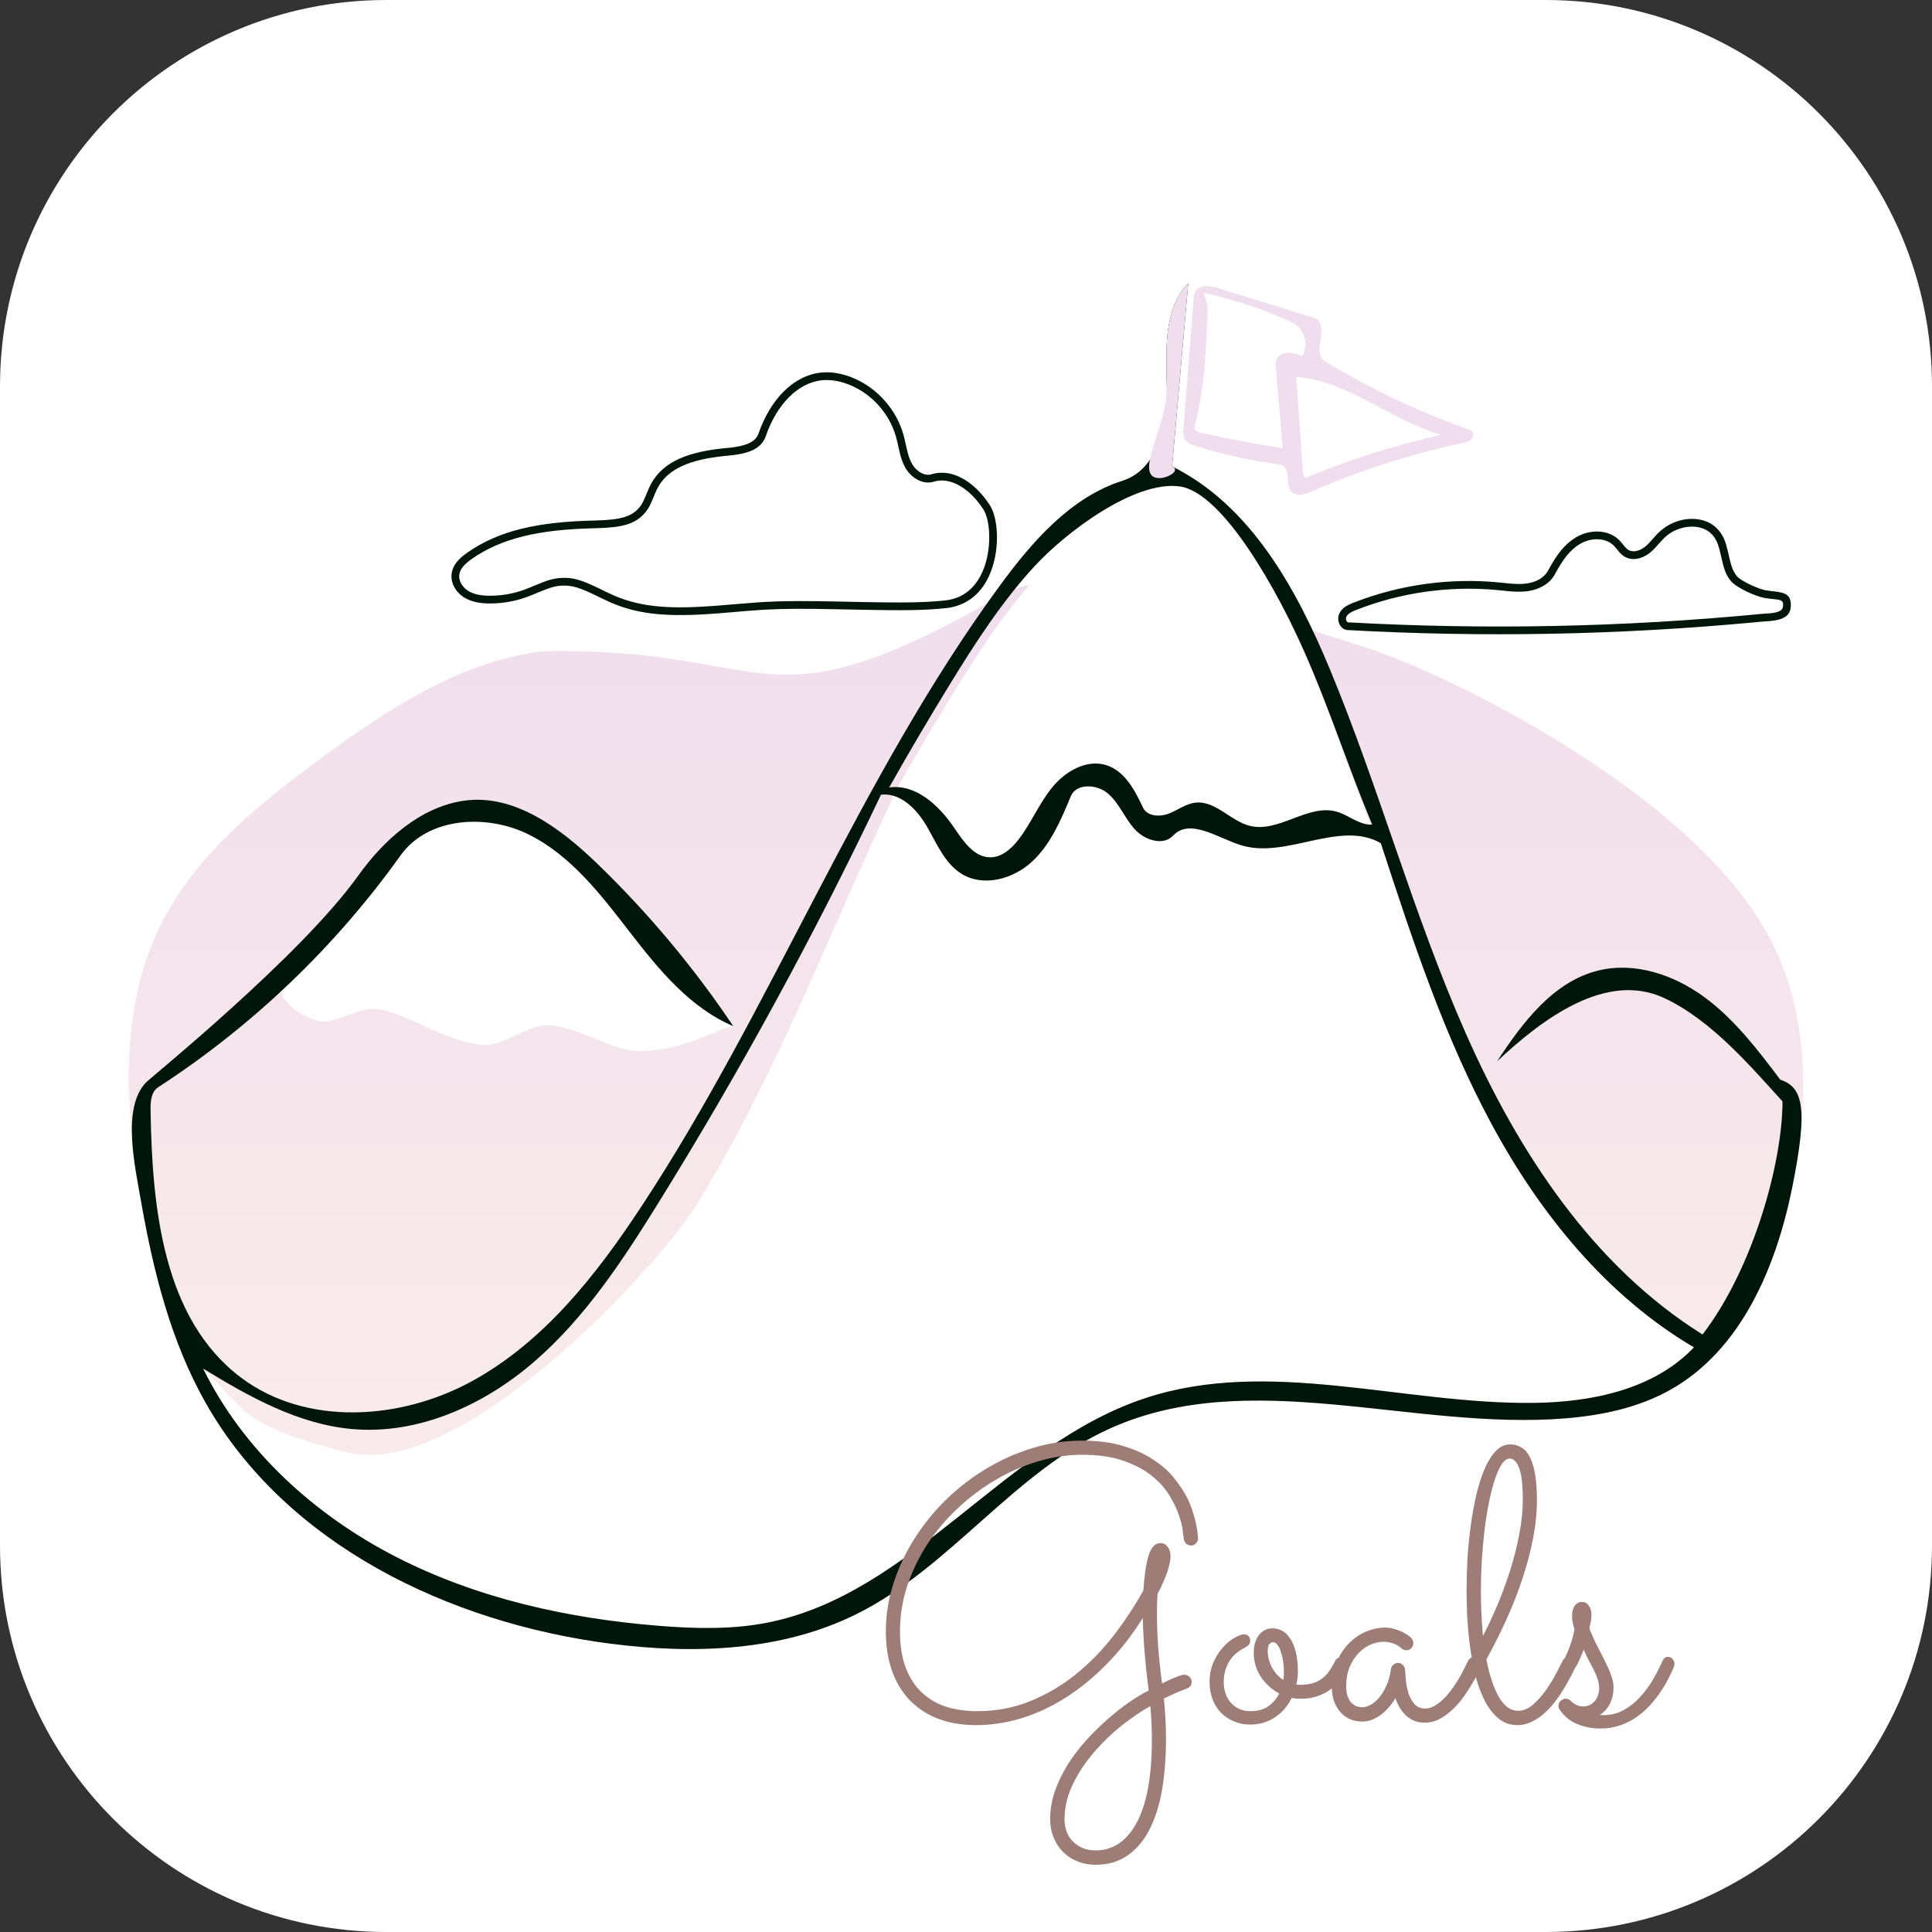 <svg width="300" height="300" viewBox="0 0 300 300" fill="none" xmlns="http://www.w3.org/2000/svg">
<rect x="0" y="0" width="300" height="300" fill="#333333" stroke="none"/>
<path d="M240 0H60C26.863 0 0 26.863 0 60V240C0 273.137 26.863 300 60 300H240C273.137 300 300 273.137 300 240V60C300 26.863 273.137 0 240 0Z" fill="white"/>
<path fill-rule="evenodd" clip-rule="evenodd" d="M133.123 250.571C121.448 256.42 107.761 256.897 94.81 255.231C69.736 252.006 44.415 239.851 31.948 217.858C26.57 208.372 23.854 197.616 21.962 186.877C19.435 172.535 18.414 157.116 24.765 144.011C30.118 132.962 40.053 124.923 49.952 117.66C60.326 110.048 71.564 102.647 84.34 101.126C121.197 100.396 117.464 114.242 155.955 92.221C167.144 85.82 200.412 96.808 211.653 100.396C222.893 103.984 245.074 115.054 260.117 128.204C266.404 133.701 272.204 139.992 275.738 147.559C281.029 158.889 280.772 172.088 278.304 184.346C275.814 196.711 270.408 209.571 259.427 215.776C254.466 218.58 248.745 219.782 243.066 220.242C219.345 222.164 194.113 212.037 172.407 221.792C157.547 228.47 147.689 243.274 133.123 250.571Z" fill="url(#paint0_linear_344_287)"/>
<path fill-rule="evenodd" clip-rule="evenodd" d="M44.183 148.796C48.64 144.405 52.829 139.878 55.648 135.933C59.529 130.503 65.219 125.339 71.961 124.343C79.824 123.181 87.045 128.602 92.76 134.125C100.656 141.755 107.742 150.223 113.862 159.34C111.407 159.66 106.118 163.321 99.088 163.204C94.951 163.136 90.007 159.449 85.229 159.202C81.91 159.032 78.286 162.506 74.944 162.241C69.101 161.778 63.635 157.475 58.706 156.697C55.769 156.233 51.806 159.152 49.549 158.566C43.345 156.957 41.506 151.432 44.183 148.796Z" fill="white"/>
<path fill-rule="evenodd" clip-rule="evenodd" d="M177.839 217.101C197.102 210.75 217.977 218.111 238.258 217.839C247.244 217.719 256.85 215.736 263.036 209.217C249.486 201.24 239.202 188.554 231.712 174.73C224.22 160.906 219.296 145.867 214.41 130.922C207.984 127.258 199.711 133.455 192.656 131.226C189.051 130.087 184.746 126.993 182.159 129.75C180.597 131.414 177.688 130.435 176.17 128.732C174.651 127.029 173.805 124.765 172.092 123.256C170.379 121.748 167.128 121.558 166.257 123.668C164.748 127.319 163.158 131.09 160.265 133.78C157.372 136.471 152.786 137.77 149.397 135.738C146.75 134.151 145.501 131.063 143.96 128.39C142.418 125.716 141.817 123.313 138.751 123.668C128.396 145.485 120.665 166.933 107.926 187.45C102.452 196.266 71.824 229.875 54.028 225.543C36.232 221.212 37.552 217.839 31.542 212.513C37.803 225.249 48.862 235.27 61.489 241.747C74.116 248.225 88.259 251.339 102.406 252.464C107.988 252.908 113.65 253.048 119.145 251.968C141.664 247.542 156.044 224.288 177.839 217.101Z" fill="white"/>
<path fill-rule="evenodd" clip-rule="evenodd" d="M158.527 132.004C160.501 129.454 161.734 126.388 163.767 123.886C165.8 121.384 169.102 119.444 172.177 120.41C175.04 121.31 176.614 124.296 177.89 127.011C178.531 128.374 180.479 128.48 181.883 127.933C183.286 127.387 184.548 126.398 186.046 126.235C189.144 125.897 191.478 129.106 194.506 129.845C199.011 130.945 203.54 126.347 207.993 127.645C209.877 128.194 211.508 129.769 213.466 129.634C209.7 120.608 206.864 111.207 202.91 102.261C198.956 93.314 193.742 84.68 186.15 78.512C185.37 77.878 184.516 77.25 183.518 77.123C182.521 76.995 181.365 77.562 181.19 78.552C180.67 81.496 180.151 84.441 179.631 87.385C179.374 88.843 178.694 90.673 177.214 90.645C176.228 90.627 175.471 89.66 175.335 88.683C175.199 87.707 175.527 86.731 175.849 85.799C176.86 82.879 177.871 79.959 178.882 77.038C171.947 79.541 165.936 84.186 160.953 89.619C155.97 95.053 151.94 101.281 148.078 107.561C144.77 112.938 141.567 118.378 138.469 123.878C142.623 123.288 146.242 126.699 148.592 130.175C149.998 132.255 151.673 134.733 154.184 134.724C155.954 134.717 157.444 133.404 158.527 132.004Z" fill="white"/>
<path fill-rule="evenodd" clip-rule="evenodd" d="M185.397 69.162C184.937 69.014 184.454 68.846 184.141 68.478C183.69 67.949 183.72 67.176 183.774 66.483C184.311 59.635 184.847 52.786 185.383 45.938C185.445 45.145 186.224 44.56 187.011 44.443C187.798 44.326 188.59 44.564 189.35 44.8C194.255 46.32 199.159 47.84 204.063 49.36C205.26 49.73 205.324 51.392 205.071 52.62C204.819 53.847 204.63 55.423 205.702 56.072C212.854 60.408 220.454 64.005 228.341 66.787C228.851 66.967 228.888 67.742 228.532 68.149C228.176 68.556 227.608 68.687 227.079 68.8C219.071 70.509 211.235 73.022 203.727 76.29C202.677 76.748 201.305 77.166 200.512 76.339C199.948 75.75 200.002 74.831 199.954 74.017C199.907 73.203 199.548 72.228 198.739 72.126C194.213 71.55 189.74 70.557 185.397 69.162ZM202.198 55.272C203.296 53.534 202.513 50.908 200.644 50.054C196.212 48.029 191.561 46.484 186.798 45.455C187.59 46.676 187.547 48.238 187.478 49.692C187.21 55.275 186.934 60.909 185.476 66.304C185.35 66.771 185.95 67.074 186.422 67.18C190.646 68.124 194.902 68.927 199.18 69.587C198.828 65.464 198.475 61.34 198.123 57.217C198.084 56.759 198.048 56.28 198.222 55.855C198.505 55.166 199.29 54.791 200.035 54.77C200.78 54.748 201.5 55.012 202.198 55.272ZM201.28 58.522C201.616 63.359 201.953 68.197 202.289 73.035C202.319 73.459 202.368 73.927 202.682 74.214C209.501 71.384 216.566 69.144 223.77 67.528C215.964 65.287 209.378 59.154 201.28 58.522Z" fill="#F0DEEF"/>
<path fill-rule="evenodd" clip-rule="evenodd" d="M133.123 250.571C121.448 256.421 107.761 256.897 94.81 255.231C69.736 252.006 44.416 239.851 31.948 217.859C26.571 208.372 23.855 197.616 21.962 186.877C20.924 180.985 18.908 172.161 22.6 168.156C23.425 167.262 46.597 148.6 55.649 135.934C59.53 130.503 65.22 125.339 71.962 124.343C79.824 123.181 87.045 128.602 92.761 134.125C100.657 141.755 107.743 150.223 113.862 159.34C107.119 156.475 102.266 150.522 97.786 144.724C93.307 138.926 88.679 132.86 82.121 129.592C75.564 126.325 66.457 126.869 62.198 132.83C52.047 147.039 39.206 159.32 24.559 168.827C23.457 169.542 23.358 171.088 23.378 172.401C23.616 187.56 25.311 204.823 37.438 213.922C47.567 221.522 62.27 220.53 73.366 214.427C84.461 208.324 92.575 198.002 99.541 187.428C119.976 156.409 133.245 120.954 155.209 90.999C160.258 84.112 166.207 77.226 174.342 74.63C179.77 72.898 181.292 65.972 181.192 60.275C181.092 54.578 180.553 48.101 184.509 44C183.675 53.474 182.841 62.947 182.008 72.421C194.157 78.453 201.254 91.296 206.462 103.821C214.196 122.42 219.445 141.996 227.587 160.42C235.729 178.844 247.286 196.547 264.371 207.218C272.279 196.923 276.788 180.442 276.788 171.023C272.279 166.108 265.873 158.419 258.378 154.957C249.444 150.83 239.643 158.066 232.466 164.8C236.432 158.762 241.194 152.406 248.213 150.696C253.879 149.316 259.943 151.375 264.644 154.826C269.345 158.277 272.929 163 276.443 167.654C279.996 168.827 280.772 172.088 278.304 184.346C275.814 196.711 270.408 209.571 259.427 215.776C254.466 218.58 248.745 219.782 243.066 220.242C219.346 222.164 194.113 212.037 172.407 221.792C157.547 228.47 147.689 243.274 133.123 250.571ZM177.84 217.102C197.103 210.75 217.977 218.111 238.259 217.839C247.245 217.719 256.85 215.736 263.036 209.217C249.487 201.24 239.203 188.554 231.712 174.73C224.221 160.906 219.296 145.867 214.411 130.922C207.984 127.258 199.712 133.455 192.657 131.226C189.052 130.087 184.746 126.993 182.159 129.75C180.598 131.414 177.689 130.435 176.17 128.732C174.651 127.029 173.805 124.765 172.092 123.257C170.38 121.748 167.129 121.558 166.257 123.668C164.748 127.319 163.158 131.09 160.265 133.78C157.372 136.471 152.786 137.77 149.398 135.738C146.751 134.151 145.502 131.063 143.96 128.39C142.419 125.717 139.865 123.044 136.8 123.398C126.444 145.216 114.861 166.45 102.122 186.967C96.648 195.784 90.854 204.592 83.014 211.391C75.174 218.19 64.935 222.84 54.601 221.895C46.261 221.132 38.686 216.884 31.543 212.513C37.803 225.25 48.862 235.27 61.49 241.748C74.117 248.225 88.26 251.339 102.407 252.464C107.989 252.908 113.651 253.048 119.146 251.968C141.665 247.542 156.044 224.288 177.84 217.102ZM158.128 130.404C160.101 127.855 161.334 124.788 163.367 122.286C165.4 119.784 168.702 117.844 171.778 118.81C174.64 119.71 176.215 122.696 177.491 125.411C178.132 126.775 180.079 126.88 181.483 126.334C182.887 125.787 184.149 124.798 185.646 124.635C188.744 124.297 191.078 127.506 194.106 128.246C198.612 129.345 203.14 124.747 207.593 126.045C209.478 126.594 211.108 128.169 213.067 128.035C209.301 119.008 206.485 110.119 202.531 101.173C198.577 92.226 189.989 76.405 183.119 75.522C176.17 74.63 165.536 82.586 160.553 88.02C155.57 93.453 151.54 99.681 147.678 105.961C144.371 111.338 141.167 116.778 138.069 122.278C142.224 121.688 145.842 125.1 148.192 128.576C149.599 130.655 151.274 133.133 153.784 133.124C155.554 133.117 157.044 131.804 158.128 130.404Z" fill="#00160A"/>
<path fill-rule="evenodd" clip-rule="evenodd" d="M127.504 57.854C123.14 58.297 119.58 62.129 117.782 67.315C117.314 68.663 115.78 69.285 113.087 69.545L112.917 69.56C106.956 70.092 102.999 71.627 101.091 75.137L101.011 75.288C100.856 75.586 100.723 75.884 100.528 76.355L100.403 76.662C99.952 77.768 99.722 78.236 99.337 78.724C98.137 80.241 96.331 80.708 92.717 80.816L92.316 80.827C83.657 81.02 77.54 82.335 72.586 85.796C71.168 86.786 70.324 87.768 70.136 89.027C69.919 90.471 70.758 91.965 72.096 92.786C73.168 93.442 74.452 93.702 76.057 93.706C78.01 93.712 79.962 93.372 81.797 92.707L81.95 92.651C82.227 92.548 82.489 92.444 82.878 92.283L83.704 91.938C85.396 91.238 86.218 90.99 87.248 90.936C88.837 90.852 90.091 91.272 92.761 92.576L93.323 92.852C93.904 93.136 94.324 93.335 94.735 93.515L94.847 93.564C99.327 95.499 103.906 95.822 111.345 95.255L112.813 95.137L116.064 94.862C116.917 94.792 117.528 94.748 118.232 94.703L118.911 94.663C121.808 94.506 124.901 94.503 129.952 94.604L133.426 94.676C140.388 94.814 143.526 94.777 146.873 94.432C150.76 94.032 153.292 91.318 154.33 87.296C155.171 84.037 154.865 80.234 153.693 78.428C151.353 74.82 147.86 72.646 144.645 73.648C143.58 73.98 142.239 73.197 141.556 71.914C141.184 71.216 140.996 70.588 140.686 69.178L140.536 68.496C140.45 68.111 140.386 67.853 140.306 67.563C139.216 63.617 136.238 60.248 132.456 58.681C130.796 57.993 129.108 57.692 127.504 57.854ZM131.996 59.789C135.378 61.191 138.065 64.189 139.097 67.701L139.149 67.883C139.224 68.152 139.284 68.396 139.367 68.767L139.552 69.609C139.864 71.008 140.074 71.686 140.496 72.478C141.407 74.187 143.236 75.278 144.902 74.822L145.002 74.794C147.581 73.99 150.604 75.871 152.686 79.08C153.654 80.571 153.932 84.036 153.168 86.996C152.245 90.573 150.078 92.896 146.75 93.238L146.377 93.276C143.312 93.57 140.263 93.606 133.976 93.487L129.385 93.392C124.65 93.303 121.663 93.312 118.844 93.465L117.738 93.533C116.948 93.586 116.196 93.645 114.966 93.749L111.576 94.034C104.234 94.612 99.77 94.335 95.51 92.542L95.323 92.462C94.967 92.308 94.611 92.143 94.144 91.918L93.091 91.402C90.368 90.082 89.003 89.642 87.185 89.737C85.942 89.802 85.012 90.092 83.084 90.896L82.231 91.252C81.894 91.39 81.658 91.481 81.388 91.579C79.685 92.196 77.872 92.512 76.061 92.506C74.656 92.502 73.574 92.284 72.723 91.763C71.769 91.178 71.183 90.134 71.322 89.206C71.45 88.356 72.102 87.598 73.273 86.78C77.926 83.53 83.742 82.249 92.006 82.035L92.342 82.026C96.581 81.932 98.727 81.429 100.278 79.468C100.717 78.913 100.976 78.415 101.396 77.403L101.72 76.614C101.885 76.224 102.001 75.975 102.145 75.71C103.754 72.75 107.222 71.338 112.542 70.801L113.024 70.756C116.212 70.471 118.152 69.732 118.876 67.816L118.915 67.708C120.576 62.917 123.812 59.435 127.626 59.048C128.956 58.913 130.38 59.151 131.802 59.711L131.996 59.789Z" fill="#00160A"/>
<path fill-rule="evenodd" clip-rule="evenodd" d="M257.562 82.689L257.414 82.837C257.301 82.952 257.19 83.071 257.052 83.224L256.502 83.842C255.979 84.428 255.696 84.708 255.326 84.987C254.519 85.596 253.553 85.784 252.91 85.424C252.652 85.28 252.46 85.09 252.088 84.634L251.812 84.293C251.668 84.118 251.566 84.004 251.44 83.877C249.784 82.208 246.892 82.127 244.69 83.456C242.967 84.496 241.728 86.088 240.372 88.622C239.819 89.657 238.601 90.373 237.152 90.591C236.448 90.698 235.708 90.706 234.761 90.635L234.298 90.597L232.842 90.449C225.184 89.694 217.352 90.776 210.185 93.58C209.054 94.022 208.425 94.418 208.026 95.157C207.45 96.221 208.034 97.766 209.263 97.835C230.271 98.999 251.366 98.6 272.315 96.646L273.644 96.521L274.614 96.454C274.704 96.448 274.779 96.441 274.872 96.433L275.12 96.409C277.032 96.197 278.081 95.562 278.081 93.973C278.081 92.439 277.341 92.019 275.473 91.828L275.099 91.789C274.376 91.71 274.045 91.651 273.599 91.513C272.015 91.022 270.128 89.998 269.716 89.487C269.107 88.731 268.847 88.019 268.477 86.365L268.36 85.842C267.971 84.138 267.661 83.325 266.928 82.413C264.788 79.752 260.22 80.078 257.562 82.689ZM265.993 83.166C266.601 83.921 266.86 84.633 267.23 86.284L267.347 86.808C267.737 88.515 268.046 89.328 268.781 90.24C269.376 90.977 271.452 92.103 273.244 92.659L273.408 92.708C273.837 92.831 274.196 92.894 274.824 92.966L275.652 93.055C276.708 93.18 276.881 93.33 276.881 93.973C276.881 94.756 276.314 95.085 274.886 95.227L274.521 95.258L273.608 95.32C273.564 95.323 273.522 95.327 273.482 95.33L273.364 95.341C252.092 97.385 230.666 97.819 209.33 96.636C209.086 96.623 208.885 96.091 209.082 95.728C209.303 95.319 209.742 95.041 210.622 94.697C217.492 92.01 224.991 90.944 232.338 91.607L233.237 91.696L233.98 91.772C234.153 91.789 234.297 91.802 234.456 91.815C235.587 91.909 236.469 91.908 237.331 91.778C239.125 91.507 240.678 90.594 241.43 89.188C242.693 86.829 243.816 85.385 245.31 84.483C247.072 83.42 249.359 83.484 250.588 84.722L250.66 84.796C250.719 84.859 250.778 84.927 250.852 85.014L251.082 85.297C251.597 85.937 251.871 86.217 252.324 86.471C253.442 87.097 254.898 86.813 256.048 85.945C256.471 85.626 256.781 85.326 257.294 84.757L257.934 84.037C258.12 83.832 258.251 83.694 258.403 83.544C260.599 81.388 264.348 81.121 265.993 83.166Z" fill="#00160A"/>
<path fill-rule="evenodd" clip-rule="evenodd" d="M181.191 60.275C181.092 54.578 180.552 48.101 184.508 44C183.674 53.474 182.841 62.947 182.007 72.421C183.361 73.093 181.342 74.217 180.118 74.24C175.734 74.321 181.291 65.972 181.191 60.275Z" fill="#F0DEEF"/>
<path d="M186.039 238.846C186.039 239.139 185.932 239.402 185.717 239.637C185.521 239.871 185.268 239.988 184.955 239.988C184.662 239.988 184.408 239.891 184.193 239.695C183.979 239.5 183.852 239.236 183.812 238.904C183.793 238.826 183.744 238.455 183.666 237.791C183.607 237.127 183.412 236.316 183.08 235.359C182.768 234.383 182.279 233.348 181.615 232.254C180.951 231.141 180.033 230.115 178.861 229.178C177.709 228.24 176.244 227.459 174.467 226.834C172.689 226.209 170.531 225.896 167.992 225.896C165.746 225.896 163.48 226.238 161.195 226.922C158.93 227.586 156.752 228.533 154.662 229.764C152.572 230.975 150.619 232.43 148.803 234.129C146.986 235.809 145.404 237.664 144.057 239.695C142.729 241.727 141.674 243.895 140.893 246.199C140.131 248.504 139.75 250.877 139.75 253.318C139.75 255.525 140.053 257.42 140.658 259.002C141.264 260.564 142.104 261.844 143.178 262.84C144.252 263.836 145.512 264.568 146.957 265.037C148.422 265.486 149.994 265.711 151.674 265.711C154.584 265.711 157.299 265.213 159.818 264.217C162.357 263.201 164.701 261.844 166.85 260.145C169.018 258.426 170.99 256.434 172.768 254.168C174.545 251.883 176.137 249.48 177.543 246.961C177.699 244.578 177.973 242.762 178.363 241.512C178.773 240.242 179.379 239.607 180.18 239.607C180.629 239.607 181 239.793 181.293 240.164C181.605 240.535 181.762 241.014 181.762 241.6C181.762 242.244 181.596 243.064 181.264 244.061C180.932 245.057 180.424 246.209 179.74 247.518C179.682 248.436 179.652 249.422 179.652 250.477C179.652 252.02 179.711 253.709 179.828 255.545C179.965 257.381 180.17 259.334 180.443 261.404C181.264 260.994 181.898 260.701 182.348 260.525C182.816 260.33 183.158 260.203 183.373 260.145C183.588 260.066 183.725 260.037 183.783 260.057C183.842 260.057 183.891 260.057 183.93 260.057C184.223 260.057 184.477 260.164 184.691 260.379C184.926 260.574 185.043 260.838 185.043 261.17C185.043 261.404 184.975 261.619 184.838 261.814C184.701 261.99 184.516 262.117 184.281 262.195C184.242 262.215 183.9 262.352 183.256 262.605C182.631 262.84 181.791 263.221 180.736 263.748C180.834 264.803 180.912 265.867 180.971 266.941C181.029 268.016 181.059 269.1 181.059 270.193C181.059 272.771 180.873 275.232 180.502 277.576C180.131 279.92 179.516 281.98 178.656 283.758C177.816 285.535 176.693 286.941 175.287 287.977C173.881 289.031 172.152 289.559 170.102 289.559C169.086 289.559 168.148 289.383 167.289 289.031C166.43 288.68 165.688 288.191 165.062 287.566C164.438 286.941 163.949 286.189 163.598 285.311C163.246 284.451 163.07 283.504 163.07 282.469C163.07 281.004 163.314 279.559 163.803 278.133C164.311 276.707 164.975 275.33 165.795 274.002C166.635 272.674 167.592 271.414 168.666 270.223C169.74 269.051 170.844 267.967 171.977 266.971C173.109 265.975 174.223 265.096 175.316 264.334C176.43 263.572 177.445 262.957 178.363 262.488C178.109 260.535 177.904 258.621 177.748 256.746C177.592 254.852 177.494 253.016 177.455 251.238C175.756 253.953 173.881 256.346 171.83 258.416C169.799 260.486 167.67 262.225 165.443 263.631C163.217 265.037 160.922 266.102 158.559 266.824C156.215 267.527 153.881 267.879 151.557 267.879C149.447 267.879 147.533 267.566 145.814 266.941C144.096 266.297 142.621 265.359 141.391 264.129C140.16 262.898 139.213 261.375 138.549 259.559C137.885 257.742 137.553 255.652 137.553 253.289C137.553 250.789 137.943 248.328 138.725 245.906C139.506 243.465 140.59 241.15 141.977 238.963C143.363 236.756 145.004 234.725 146.898 232.869C148.812 231.014 150.893 229.412 153.139 228.064C155.404 226.697 157.787 225.633 160.287 224.871C162.807 224.09 165.375 223.699 167.992 223.699C170.512 223.699 172.699 223.992 174.555 224.578C176.41 225.145 177.982 225.877 179.271 226.775C180.58 227.654 181.635 228.621 182.436 229.676C183.256 230.711 183.9 231.697 184.369 232.635C184.76 233.436 185.062 234.207 185.277 234.949C185.512 235.691 185.678 236.346 185.775 236.912C185.893 237.479 185.961 237.938 185.98 238.289C186.02 238.641 186.039 238.826 186.039 238.846ZM178.627 264.92C177.65 265.467 176.635 266.121 175.58 266.883C174.545 267.625 173.529 268.445 172.533 269.344C171.557 270.242 170.629 271.209 169.75 272.244C168.871 273.279 168.1 274.354 167.436 275.467C166.771 276.58 166.244 277.723 165.854 278.895C165.482 280.086 165.297 281.277 165.297 282.469C165.297 283.211 165.414 283.875 165.648 284.461C165.883 285.066 166.215 285.574 166.645 285.984C167.074 286.414 167.582 286.746 168.168 286.98C168.754 287.215 169.398 287.332 170.102 287.332C172.855 287.332 175.004 285.867 176.547 282.938C178.09 280.027 178.861 275.77 178.861 270.164C178.861 269.324 178.842 268.465 178.803 267.586C178.764 266.727 178.705 265.838 178.627 264.92ZM201.859 263.777C201.371 263.777 200.941 263.738 200.57 263.66C200.277 264.246 199.926 264.793 199.516 265.301C199.105 265.789 198.627 266.219 198.08 266.59C197.553 266.961 196.957 267.254 196.293 267.469C195.629 267.684 194.906 267.791 194.125 267.791C193.207 267.791 192.367 267.625 191.605 267.293C190.844 266.98 190.18 266.541 189.613 265.975C189.047 265.389 188.607 264.695 188.295 263.895C187.982 263.074 187.826 262.176 187.826 261.199C187.826 259.949 188.051 258.865 188.5 257.947C188.949 257.01 189.467 256.238 190.053 255.633C190.639 255.008 191.225 254.549 191.811 254.256C192.396 253.943 192.836 253.787 193.129 253.787C193.461 253.787 193.705 253.875 193.861 254.051C194.037 254.227 194.125 254.461 194.125 254.754C194.125 255.086 194.018 255.34 193.803 255.516C193.607 255.672 193.354 255.828 193.041 255.984C192.729 256.141 192.396 256.365 192.045 256.658C191.693 256.932 191.361 257.283 191.049 257.713C190.756 258.143 190.512 258.65 190.316 259.236C190.121 259.822 190.023 260.477 190.023 261.199C190.023 261.844 190.121 262.449 190.316 263.016C190.512 263.562 190.795 264.041 191.166 264.451C191.537 264.842 191.977 265.154 192.484 265.389C192.992 265.604 193.559 265.711 194.184 265.711C195.297 265.711 196.215 265.457 196.938 264.949C197.68 264.422 198.246 263.758 198.637 262.957C197.484 262.352 196.537 261.492 195.795 260.379C195.053 259.266 194.682 258.016 194.682 256.629C194.682 255.516 194.945 254.607 195.473 253.904C196.02 253.201 196.732 252.85 197.611 252.85C198.139 252.85 198.637 252.977 199.105 253.23C199.574 253.484 199.984 253.885 200.336 254.432C200.707 254.979 201 255.682 201.215 256.541C201.43 257.4 201.537 258.426 201.537 259.617C201.537 260.242 201.459 260.896 201.303 261.58C201.42 261.6 201.537 261.609 201.654 261.609C201.771 261.609 201.898 261.609 202.035 261.609C202.699 261.609 203.295 261.531 203.822 261.375C204.35 261.219 204.828 260.984 205.258 260.672C205.688 260.359 206.068 259.959 206.4 259.471C206.752 258.982 207.084 258.416 207.396 257.771C207.455 257.654 207.582 257.547 207.777 257.449C207.973 257.332 208.168 257.273 208.363 257.273C208.617 257.273 208.852 257.381 209.066 257.596C209.301 257.791 209.418 258.055 209.418 258.387C209.418 258.543 209.379 258.719 209.301 258.914C209.223 259.09 209.145 259.256 209.066 259.412C208.734 259.998 208.344 260.564 207.895 261.111C207.465 261.639 206.947 262.107 206.342 262.518C205.756 262.908 205.092 263.221 204.35 263.455C203.607 263.689 202.777 263.797 201.859 263.777ZM196.85 256.395C196.85 256.766 196.898 257.156 196.996 257.566C197.094 257.977 197.24 258.387 197.436 258.797C197.65 259.188 197.904 259.568 198.197 259.939C198.51 260.291 198.871 260.594 199.281 260.848C199.34 260.438 199.369 260.037 199.369 259.646C199.369 259.119 199.33 258.582 199.252 258.035C199.174 257.488 199.057 256.99 198.9 256.541C198.764 256.072 198.588 255.701 198.373 255.428C198.158 255.135 197.904 254.988 197.611 254.988C197.494 254.988 197.338 255.076 197.143 255.252C196.947 255.428 196.85 255.809 196.85 256.395ZM229.984 258.826C229.906 258.982 229.74 259.314 229.486 259.822C229.252 260.311 228.939 260.877 228.549 261.521C228.178 262.166 227.738 262.84 227.23 263.543C226.723 264.246 226.156 264.891 225.531 265.477C224.906 266.062 224.232 266.551 223.51 266.941C222.787 267.312 222.025 267.498 221.225 267.498C220.092 267.498 219.135 267.137 218.354 266.414C217.592 265.691 217.035 264.783 216.684 263.689C216.02 264.803 215.229 265.691 214.311 266.355C213.393 267 212.475 267.322 211.557 267.322C210.834 267.322 210.18 267.195 209.594 266.941C209.008 266.668 208.51 266.297 208.1 265.828C207.689 265.34 207.367 264.773 207.133 264.129C206.918 263.484 206.811 262.781 206.811 262.02C206.811 260.496 207.064 259.158 207.572 258.006C208.1 256.834 208.764 255.857 209.564 255.076C210.365 254.295 211.244 253.709 212.201 253.318C213.178 252.928 214.115 252.732 215.014 252.732C215.619 252.732 216.176 252.82 216.684 252.996C217.191 253.152 217.621 253.328 217.973 253.523C218.344 253.719 218.627 253.904 218.822 254.08C219.018 254.236 219.125 254.324 219.145 254.344C219.359 254.598 219.467 254.861 219.467 255.135C219.467 255.428 219.359 255.691 219.145 255.926C218.93 256.141 218.676 256.248 218.383 256.248C218.07 256.248 217.807 256.141 217.592 255.926C217.553 255.887 217.465 255.818 217.328 255.721C217.191 255.604 217.006 255.486 216.771 255.369C216.537 255.252 216.254 255.154 215.922 255.076C215.609 254.979 215.248 254.93 214.838 254.93C214.232 254.93 213.588 255.066 212.904 255.34C212.221 255.613 211.596 256.043 211.029 256.629C210.463 257.195 209.984 257.918 209.594 258.797C209.223 259.656 209.037 260.682 209.037 261.873C209.037 262.244 209.076 262.625 209.154 263.016C209.232 263.387 209.369 263.729 209.564 264.041C209.76 264.354 210.023 264.607 210.355 264.803C210.688 264.998 211.098 265.096 211.586 265.096C211.938 265.096 212.338 264.979 212.787 264.744C213.256 264.51 213.695 264.148 214.105 263.66C214.535 263.172 214.916 262.557 215.248 261.814C215.6 261.072 215.844 260.193 215.98 259.178C216.02 258.904 216.146 258.68 216.361 258.504C216.576 258.309 216.83 258.211 217.123 258.211C217.396 258.211 217.631 258.318 217.826 258.533C218.041 258.748 218.158 258.992 218.178 259.266C218.197 259.637 218.236 260.164 218.295 260.848C218.354 261.512 218.48 262.176 218.676 262.84C218.891 263.504 219.203 264.08 219.613 264.568C220.023 265.057 220.59 265.301 221.312 265.301C221.781 265.301 222.24 265.174 222.689 264.92C223.158 264.666 223.607 264.334 224.037 263.924C224.486 263.494 224.906 263.016 225.297 262.488C225.707 261.941 226.078 261.395 226.41 260.848C226.742 260.301 227.035 259.773 227.289 259.266C227.543 258.758 227.758 258.318 227.934 257.947C228.031 257.732 228.168 257.566 228.344 257.449C228.539 257.332 228.744 257.273 228.959 257.273C229.291 257.273 229.555 257.4 229.75 257.654C229.965 257.889 230.072 258.143 230.072 258.416C230.072 258.553 230.043 258.689 229.984 258.826ZM244.633 258.885C244.418 259.334 244.145 259.871 243.812 260.496C243.5 261.102 243.139 261.736 242.729 262.4C242.318 263.064 241.859 263.729 241.352 264.393C240.844 265.037 240.287 265.623 239.682 266.15C239.096 266.658 238.461 267.068 237.777 267.381C237.113 267.713 236.4 267.879 235.639 267.879C234.467 267.879 233.461 267.518 232.621 266.795C231.781 266.072 231.068 265.125 230.482 263.953C229.896 262.781 229.418 261.453 229.047 259.969C228.695 258.465 228.422 256.941 228.227 255.398C228.031 253.836 227.895 252.322 227.816 250.857C227.758 249.393 227.729 248.094 227.729 246.961C227.729 245.32 227.777 243.621 227.875 241.863C227.992 240.105 228.168 238.387 228.402 236.707C228.637 235.027 228.93 233.436 229.281 231.932C229.652 230.428 230.082 229.109 230.57 227.977C231.078 226.844 231.654 225.945 232.299 225.281C232.943 224.617 233.676 224.285 234.496 224.285C235.141 224.285 235.717 224.441 236.225 224.754C236.752 225.047 237.191 225.535 237.543 226.219C237.895 226.902 238.168 227.791 238.363 228.885C238.559 229.979 238.656 231.316 238.656 232.898C238.656 234.852 238.451 236.873 238.041 238.963C237.631 241.033 237.074 243.123 236.371 245.232C235.668 247.342 234.838 249.451 233.881 251.561C232.924 253.65 231.898 255.691 230.805 257.684C231.293 260.164 231.947 262.117 232.768 263.543C233.588 264.949 234.574 265.652 235.727 265.652C236.508 265.652 237.26 265.35 237.982 264.744C238.705 264.119 239.369 263.387 239.975 262.547C240.58 261.707 241.107 260.857 241.557 259.998C242.025 259.119 242.387 258.416 242.641 257.889C242.738 257.693 242.875 257.547 243.051 257.449C243.227 257.332 243.422 257.273 243.637 257.273C243.969 257.273 244.232 257.391 244.428 257.625C244.643 257.859 244.75 258.123 244.75 258.416C244.75 258.533 244.711 258.689 244.633 258.885ZM229.955 247.107C229.955 248.357 229.984 249.559 230.043 250.711C230.102 251.863 230.18 252.967 230.277 254.021C231.098 252.439 231.879 250.76 232.621 248.982C233.363 247.186 234.018 245.379 234.584 243.562C235.15 241.727 235.6 239.91 235.932 238.113C236.283 236.297 236.459 234.568 236.459 232.928C236.459 230.623 236.273 228.973 235.902 227.977C235.531 226.98 235.033 226.482 234.408 226.482C233.998 226.482 233.598 226.766 233.207 227.332C232.836 227.898 232.484 228.67 232.152 229.646C231.82 230.623 231.518 231.775 231.244 233.104C230.971 234.432 230.736 235.857 230.541 237.381C230.365 238.904 230.219 240.496 230.102 242.156C230.004 243.816 229.955 245.467 229.955 247.107ZM245.922 256.16C245.805 256.473 245.658 256.824 245.482 257.215C245.326 257.605 245.141 258.016 244.926 258.445C244.75 258.777 244.564 259.041 244.369 259.236C244.193 259.412 243.959 259.5 243.666 259.5C243.334 259.5 243.07 259.402 242.875 259.207C242.68 258.992 242.582 258.748 242.582 258.475C242.582 258.377 242.592 258.299 242.611 258.24C242.631 258.162 242.68 258.045 242.758 257.889C243.266 256.912 243.637 256.062 243.871 255.34C244.125 254.598 244.33 253.826 244.486 253.025C244.35 252.576 244.252 252.195 244.193 251.883C244.135 251.57 244.105 251.248 244.105 250.916C244.105 250.271 244.242 249.754 244.516 249.363C244.789 248.953 245.17 248.748 245.658 248.748C246.107 248.748 246.459 248.943 246.713 249.334C246.986 249.725 247.123 250.203 247.123 250.77C247.123 251.082 247.094 251.395 247.035 251.707C246.977 252.02 246.898 252.41 246.801 252.879C247.25 253.992 247.699 254.979 248.148 255.838C248.598 256.697 248.998 257.488 249.35 258.211C249.701 258.914 249.984 259.578 250.199 260.203C250.434 260.828 250.551 261.453 250.551 262.078C250.551 262.898 250.385 263.68 250.053 264.422C249.721 265.164 249.174 265.789 248.412 266.297C248.51 266.316 248.607 266.326 248.705 266.326C248.803 266.326 248.9 266.326 248.998 266.326C250.111 266.326 251.137 266.072 252.074 265.564C253.012 265.057 253.852 264.402 254.594 263.602C255.355 262.781 256.029 261.883 256.615 260.906C257.201 259.91 257.709 258.924 258.139 257.947C258.334 257.498 258.607 257.273 258.959 257.273C259.291 257.273 259.545 257.391 259.721 257.625C259.916 257.859 260.014 258.113 260.014 258.387C260.014 258.543 259.984 258.689 259.926 258.826C259.711 259.354 259.428 259.959 259.076 260.643C258.744 261.307 258.334 262 257.846 262.723C257.377 263.426 256.83 264.119 256.205 264.803C255.58 265.486 254.877 266.102 254.096 266.648C253.334 267.176 252.494 267.596 251.576 267.908C250.658 268.24 249.652 268.406 248.559 268.406C247.25 268.406 246.029 268.172 244.896 267.703C243.783 267.254 242.875 266.502 242.172 265.447C242.055 265.271 241.996 265.086 241.996 264.891C241.996 264.598 242.104 264.344 242.318 264.129C242.553 263.895 242.816 263.777 243.109 263.777C243.422 263.777 243.686 263.885 243.9 264.1C243.92 264.139 243.988 264.207 244.105 264.305C244.223 264.383 244.359 264.48 244.516 264.598C244.691 264.695 244.887 264.783 245.102 264.861C245.336 264.939 245.57 264.979 245.805 264.979C246.273 264.979 246.664 264.881 246.977 264.686C247.309 264.49 247.572 264.256 247.768 263.982C247.963 263.689 248.1 263.387 248.178 263.074C248.275 262.742 248.324 262.459 248.324 262.225C248.324 261.736 248.246 261.248 248.09 260.76C247.934 260.271 247.729 259.783 247.475 259.295C247.24 258.807 246.977 258.309 246.684 257.801C246.41 257.273 246.156 256.727 245.922 256.16Z" fill="#9E7D77"/>
<defs>
<linearGradient id="paint0_linear_344_287" x1="149.998" y1="90.257" x2="149.998" y2="256.067" gradientUnits="userSpaceOnUse">
<stop stop-color="#F1DEED"/>
<stop offset="1" stop-color="#FBEEEA"/>
</linearGradient>
</defs>
</svg>
